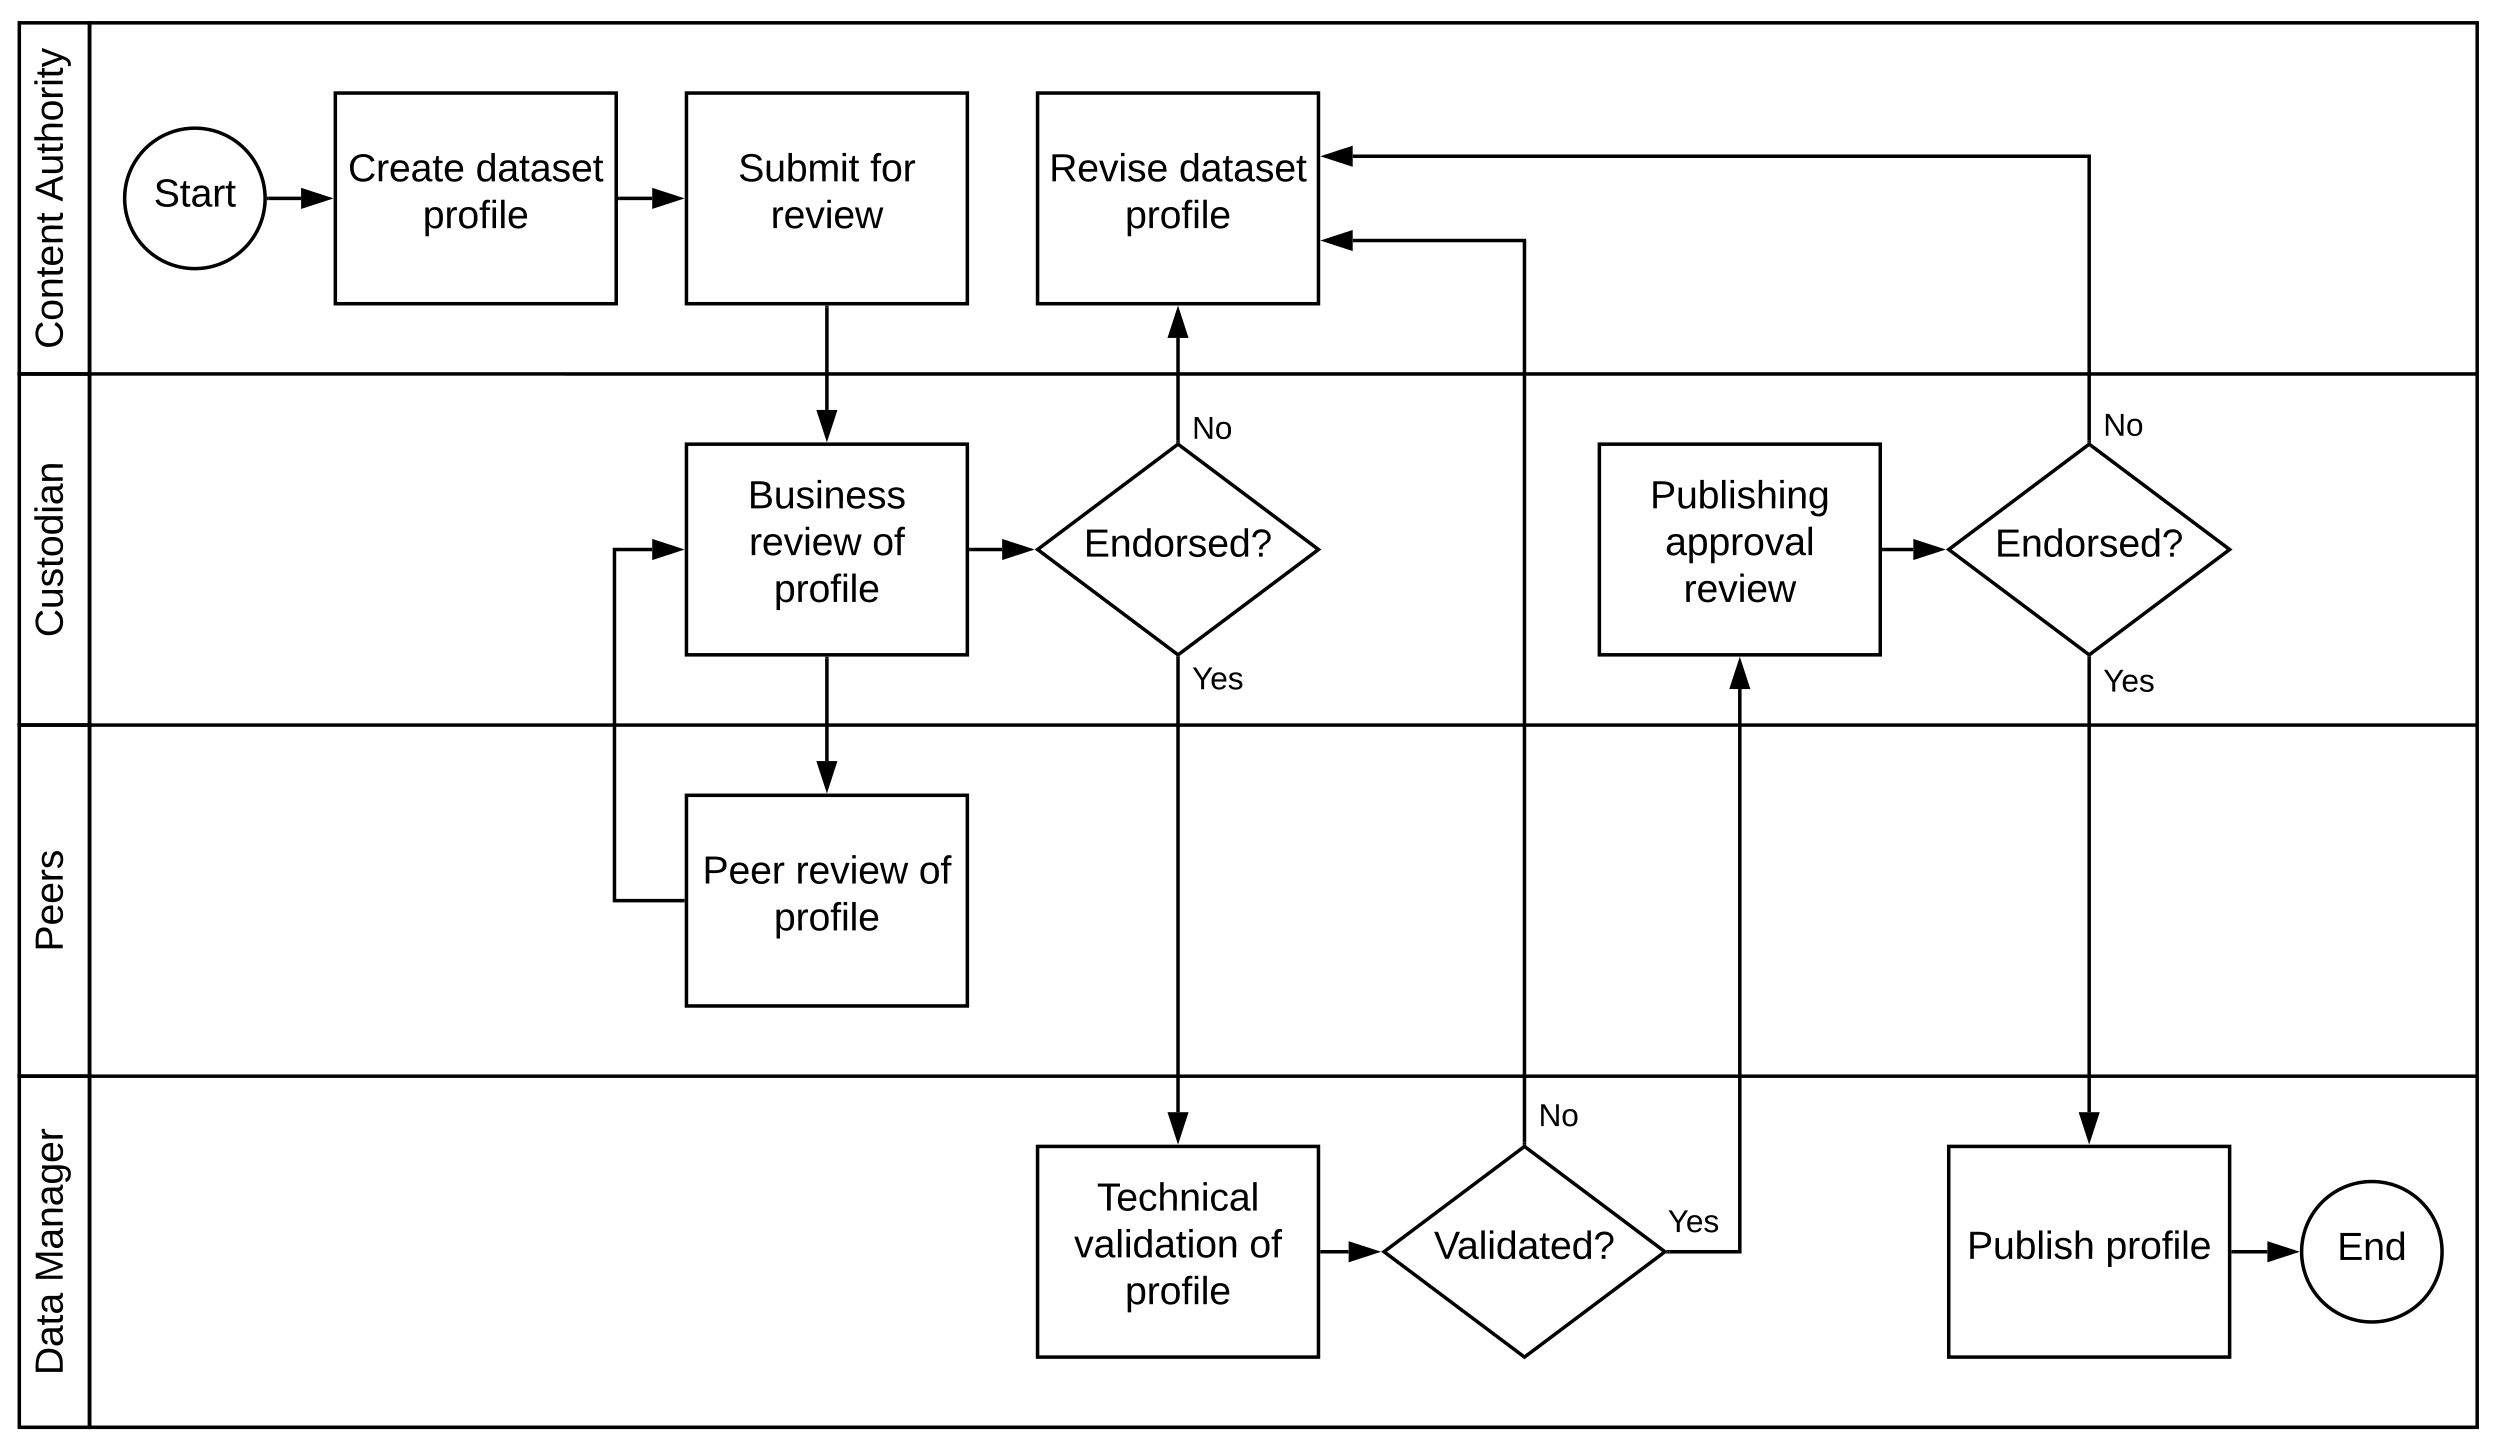 <svg xmlns="http://www.w3.org/2000/svg" xmlns:xlink="http://www.w3.org/1999/xlink" xmlns:lucid="lucid" width="1424" height="828"><g transform="translate(-9 -7)" lucid:page-tab-id="XqSMLgpjne7T"><path d="M0 0h1449.6v1025.5H0z" fill="#fff"/><path d="M60 620h1360v200H60zM60 420h1360v200H60zM60 20h1360v200H60zM60 220h1360v200H60z" stroke="#000" stroke-width="2" fill-opacity="0"/><path d="M200 60h160v120H200z" stroke="#000" stroke-width="2" fill="#fff"/><use xlink:href="#a" transform="matrix(1,0,0,1,205,65) translate(2.222 45.278)"/><use xlink:href="#b" transform="matrix(1,0,0,1,205,65) translate(74.938 45.278)"/><use xlink:href="#c" transform="matrix(1,0,0,1,205,65) translate(44.846 71.944)"/><path d="M400 260h160v120H400z" stroke="#000" stroke-width="2" fill="#fff"/><use xlink:href="#d" transform="matrix(1,0,0,1,405,265) translate(29.969 31.528)"/><use xlink:href="#e" transform="matrix(1,0,0,1,405,265) translate(30.648 58.194)"/><use xlink:href="#f" transform="matrix(1,0,0,1,405,265) translate(100.833 58.194)"/><use xlink:href="#c" transform="matrix(1,0,0,1,405,265) translate(44.846 84.861)"/><path d="M600 660h160v120H600z" stroke="#000" stroke-width="2" fill="#fff"/><use xlink:href="#g" transform="matrix(1,0,0,1,605,665) translate(28.796 31.528)"/><use xlink:href="#h" transform="matrix(1,0,0,1,605,665) translate(15.833 58.194)"/><use xlink:href="#f" transform="matrix(1,0,0,1,605,665) translate(115.648 58.194)"/><use xlink:href="#c" transform="matrix(1,0,0,1,605,665) translate(44.846 84.861)"/><path d="M400 60h160v120H400z" stroke="#000" stroke-width="2" fill="#fff"/><use xlink:href="#i" transform="matrix(1,0,0,1,405,65) translate(24.475 45.278)"/><use xlink:href="#j" transform="matrix(1,0,0,1,405,65) translate(99.66 45.278)"/><use xlink:href="#k" transform="matrix(1,0,0,1,405,65) translate(42.994 71.944)"/><path d="M160 120c0 22.1-17.9 40-40 40s-40-17.9-40-40 17.9-40 40-40 40 17.9 40 40z" stroke="#000" stroke-width="2" fill="#fff"/><use xlink:href="#l" transform="matrix(1,0,0,1,85,85) translate(11.574 39.653)"/><path d="M362 120h18.5" stroke="#000" stroke-width="2" fill="none"/><path d="M362.03 121H361v-2h1.03z"/><path d="M395.76 120l-14.26 4.64v-9.28z" stroke="#000" stroke-width="2"/><path d="M162 120h18.5" stroke="#000" stroke-width="2" fill="none"/><path d="M162.03 121h-1.1l.07-1-.03-1h1.06z"/><path d="M195.76 120l-14.26 4.64v-9.28z" stroke="#000" stroke-width="2"/><path d="M480 182v58.5" stroke="#000" stroke-width="2" fill="none"/><path d="M481 182.03h-2V181h2z"/><path d="M480 255.76l-4.64-14.26h9.28z" stroke="#000" stroke-width="2"/><path d="M680 260l80 60-80 60-80-60z" stroke="#000" stroke-width="2" fill="#fff"/><use xlink:href="#m" transform="matrix(1,0,0,1,605,265) translate(21.332 59.028)"/><path d="M562 320h17.83" stroke="#000" stroke-width="2" fill="none"/><path d="M562.03 321H561v-2h1.03z"/><path d="M595.1 320l-14.27 4.64v-9.28z" stroke="#000" stroke-width="2"/><path d="M877.34 660l80 60-80 60-80-60z" stroke="#000" stroke-width="2" fill="#fff"/><use xlink:href="#n" transform="matrix(1,0,0,1,802.344,665) translate(23.431 59.028)"/><path d="M680 382.25V640.5" stroke="#000" stroke-width="2" fill="none"/><path d="M680 381.25l1-.75v1.78h-2v-1.78z"/><path d="M680 655.76l-4.64-14.26h9.28z" stroke="#000" stroke-width="2"/><use xlink:href="#o" transform="matrix(1,0,0,1,688,385.2) translate(0 14.4)"/><path d="M762 720h15.18" stroke="#000" stroke-width="2" fill="none"/><path d="M762.03 721H761v-2h1.03z"/><path d="M792.44 720l-14.26 4.64v-9.28z" stroke="#000" stroke-width="2"/><path d="M600 60h160v120H600z" stroke="#000" stroke-width="2" fill="#fff"/><use xlink:href="#p" transform="matrix(1,0,0,1,605,65) translate(1.605 45.278)"/><use xlink:href="#b" transform="matrix(1,0,0,1,605,65) translate(75.556 45.278)"/><use xlink:href="#c" transform="matrix(1,0,0,1,605,65) translate(44.846 71.944)"/><path d="M680 257.75V199.5" stroke="#000" stroke-width="2" fill="none"/><path d="M681 259.5l-1-.75-1 .75v-1.78h2z"/><path d="M680 184.24l4.64 14.26h-9.28z" stroke="#000" stroke-width="2"/><use xlink:href="#q" transform="matrix(1,0,0,1,688,242.533) translate(0 14.4)"/><path d="M877.34 657.75V144H779.5" stroke="#000" stroke-width="2" fill="none"/><path d="M878.34 659.5l-1-.75-1 .75v-1.78h2z"/><path d="M764.24 144l14.26-4.64v9.28z" stroke="#000" stroke-width="2"/><use xlink:href="#q" transform="matrix(1,0,0,1,885.344,634.003) translate(0 14.4)"/><path d="M400 460h160v120H400z" stroke="#000" stroke-width="2" fill="#fff"/><use xlink:href="#r" transform="matrix(1,0,0,1,405,465) translate(4.136 45.278)"/><use xlink:href="#e" transform="matrix(1,0,0,1,405,465) translate(57.16 45.278)"/><use xlink:href="#f" transform="matrix(1,0,0,1,405,465) translate(127.346 45.278)"/><use xlink:href="#c" transform="matrix(1,0,0,1,405,465) translate(44.846 71.944)"/><path d="M480 382v58.5" stroke="#000" stroke-width="2" fill="none"/><path d="M481 382.03h-2V381h2z"/><path d="M480 455.76l-4.64-14.26h9.28z" stroke="#000" stroke-width="2"/><path d="M398 520h-39V320h21.5" stroke="#000" stroke-width="2" fill="none"/><path d="M399 521h-1.03v-2H399z"/><path d="M395.76 320l-14.26 4.64v-9.28z" stroke="#000" stroke-width="2"/><path d="M920 260h160v120H920z" stroke="#000" stroke-width="2" fill="#fff"/><use xlink:href="#s" transform="matrix(1,0,0,1,925,265) translate(23.858 31.528)"/><use xlink:href="#t" transform="matrix(1,0,0,1,925,265) translate(32.469 58.194)"/><use xlink:href="#k" transform="matrix(1,0,0,1,925,265) translate(42.994 84.861)"/><path d="M960 720h40V399.5" stroke="#000" stroke-width="2" fill="none"/><path d="M960.04 721h-2.36l1.33-1-1.32-1h2.36z"/><path d="M1000 384.24l4.64 14.26h-9.28z" stroke="#000" stroke-width="2"/><use xlink:href="#o" transform="matrix(1,0,0,1,958.94,694.4) translate(0 14.4)"/><path d="M1400 720c0 22.1-17.9 40-40 40s-40-17.9-40-40 17.9-40 40-40 40 17.9 40 40z" stroke="#000" stroke-width="2" fill="#fff"/><use xlink:href="#u" transform="matrix(1,0,0,1,1325,685) translate(15.247 39.653)"/><path d="M1199 260l80 60-80 60-80-60z" stroke="#000" stroke-width="2" fill="#fff"/><use xlink:href="#m" transform="matrix(1,0,0,1,1124,265) translate(21.332 59.028)"/><path d="M1082 320h16.83" stroke="#000" stroke-width="2" fill="none"/><path d="M1082.03 321H1081v-2h1.03z"/><path d="M1114.1 320l-14.27 4.64v-9.28z" stroke="#000" stroke-width="2"/><path d="M1199 382.25V640.5" stroke="#000" stroke-width="2" fill="none"/><path d="M1200 382.28h-2v-1.78l1 .75 1-.75z"/><path d="M1199 655.76l-4.64-14.26h9.28z" stroke="#000" stroke-width="2"/><use xlink:href="#o" transform="matrix(1,0,0,1,1207,386.533) translate(0 14.4)"/><path d="M1199 257.75V96H779.5" stroke="#000" stroke-width="2" fill="none"/><path d="M1200 259.5l-1-.75-1 .75v-1.78h2z"/><path d="M764.24 96l14.26-4.64v9.28z" stroke="#000" stroke-width="2"/><g><use xlink:href="#q" transform="matrix(1,0,0,1,1207,240.791) translate(0 14.4)"/></g><path d="M1119 660h160v120h-160z" stroke="#000" stroke-width="2" fill="#fff"/><g><use xlink:href="#v" transform="matrix(1,0,0,1,1124,665) translate(5.401 59.028)"/><use xlink:href="#c" transform="matrix(1,0,0,1,1124,665) translate(84.29 59.028)"/></g><path d="M1281 720h19.5" stroke="#000" stroke-width="2" fill="none"/><path d="M1281.03 721H1280v-2h1.03z"/><path d="M1315.76 720l-14.26 4.64v-9.28z" stroke="#000" stroke-width="2"/><path d="M20 620h40v200H20z" stroke="#000" stroke-width="2" fill-opacity="0"/><g><use xlink:href="#w" transform="matrix(-1.8369701987210297e-16,-1,1,-1.8369701987210297e-16,25,815) translate(24.722 19.715)"/><use xlink:href="#x" transform="matrix(-1.8369701987210297e-16,-1,1,-1.8369701987210297e-16,25,815) translate(77.747 19.715)"/></g><path d="M20 420h40v200H20z" stroke="#000" stroke-width="2" fill-opacity="0"/><g><use xlink:href="#y" transform="matrix(-1.8369701987210297e-16,-1,1,-1.8369701987210297e-16,25,615) translate(66.019 19.715)"/></g><path d="M20 20h40v200H20z" stroke="#000" stroke-width="2" fill-opacity="0"/><g><use xlink:href="#z" transform="matrix(-1.8369701987210297e-16,-1,1,-1.8369701987210297e-16,25,215) translate(9.29 19.715)"/><use xlink:href="#A" transform="matrix(-1.8369701987210297e-16,-1,1,-1.8369701987210297e-16,25,215) translate(93.179 19.715)"/></g><path d="M20 220h40v200H20z" stroke="#000" stroke-width="2" fill-opacity="0"/><g><use xlink:href="#B" transform="matrix(-1.8369701987210297e-16,-1,1,-1.8369701987210297e-16,25,415) translate(45.062 19.715)"/></g><defs><path d="M212-179c-10-28-35-45-73-45-59 0-87 40-87 99 0 60 29 101 89 101 43 0 62-24 78-52l27 14C228-24 195 4 139 4 59 4 22-46 18-125c-6-104 99-153 187-111 19 9 31 26 39 46" id="C"/><path d="M114-163C36-179 61-72 57 0H25l-1-190h30c1 12-1 29 2 39 6-27 23-49 58-41v29" id="D"/><path d="M100-194c63 0 86 42 84 106H49c0 40 14 67 53 68 26 1 43-12 49-29l28 8c-11 28-37 45-77 45C44 4 14-33 15-96c1-61 26-98 85-98zm52 81c6-60-76-77-97-28-3 7-6 17-6 28h103" id="E"/><path d="M141-36C126-15 110 5 73 4 37 3 15-17 15-53c-1-64 63-63 125-63 3-35-9-54-41-54-24 1-41 7-42 31l-33-3c5-37 33-52 76-52 45 0 72 20 72 64v82c-1 20 7 32 28 27v20c-31 9-61-2-59-35zM48-53c0 20 12 33 32 33 41-3 63-29 60-74-43 2-92-5-92 41" id="F"/><path d="M59-47c-2 24 18 29 38 22v24C64 9 27 4 27-40v-127H5v-23h24l9-43h21v43h35v23H59v120" id="G"/><g id="a"><use transform="matrix(0.062,0,0,0.062,0,0)" xlink:href="#C"/><use transform="matrix(0.062,0,0,0.062,15.988,0)" xlink:href="#D"/><use transform="matrix(0.062,0,0,0.062,23.333,0)" xlink:href="#E"/><use transform="matrix(0.062,0,0,0.062,35.679,0)" xlink:href="#F"/><use transform="matrix(0.062,0,0,0.062,48.025,0)" xlink:href="#G"/><use transform="matrix(0.062,0,0,0.062,54.198,0)" xlink:href="#E"/></g><path d="M85-194c31 0 48 13 60 33l-1-100h32l1 261h-30c-2-10 0-23-3-31C134-8 116 4 85 4 32 4 16-35 15-94c0-66 23-100 70-100zm9 24c-40 0-46 34-46 75 0 40 6 74 45 74 42 0 51-32 51-76 0-42-9-74-50-73" id="H"/><path d="M135-143c-3-34-86-38-87 0 15 53 115 12 119 90S17 21 10-45l28-5c4 36 97 45 98 0-10-56-113-15-118-90-4-57 82-63 122-42 12 7 21 19 24 35" id="I"/><g id="b"><use transform="matrix(0.062,0,0,0.062,0,0)" xlink:href="#H"/><use transform="matrix(0.062,0,0,0.062,12.346,0)" xlink:href="#F"/><use transform="matrix(0.062,0,0,0.062,24.691,0)" xlink:href="#G"/><use transform="matrix(0.062,0,0,0.062,30.864,0)" xlink:href="#F"/><use transform="matrix(0.062,0,0,0.062,43.21,0)" xlink:href="#I"/><use transform="matrix(0.062,0,0,0.062,54.321,0)" xlink:href="#E"/><use transform="matrix(0.062,0,0,0.062,66.667,0)" xlink:href="#G"/></g><path d="M115-194c55 1 70 41 70 98S169 2 115 4C84 4 66-9 55-30l1 105H24l-1-265h31l2 30c10-21 28-34 59-34zm-8 174c40 0 45-34 45-75s-6-73-45-74c-42 0-51 32-51 76 0 43 10 73 51 73" id="J"/><path d="M100-194c62-1 85 37 85 99 1 63-27 99-86 99S16-35 15-95c0-66 28-99 85-99zM99-20c44 1 53-31 53-75 0-43-8-75-51-75s-53 32-53 75 10 74 51 75" id="K"/><path d="M101-234c-31-9-42 10-38 44h38v23H63V0H32v-167H5v-23h27c-7-52 17-82 69-68v24" id="L"/><path d="M24-231v-30h32v30H24zM24 0v-190h32V0H24" id="M"/><path d="M24 0v-261h32V0H24" id="N"/><g id="c"><use transform="matrix(0.062,0,0,0.062,0,0)" xlink:href="#J"/><use transform="matrix(0.062,0,0,0.062,12.346,0)" xlink:href="#D"/><use transform="matrix(0.062,0,0,0.062,19.691,0)" xlink:href="#K"/><use transform="matrix(0.062,0,0,0.062,32.037,0)" xlink:href="#L"/><use transform="matrix(0.062,0,0,0.062,38.21,0)" xlink:href="#M"/><use transform="matrix(0.062,0,0,0.062,43.086,0)" xlink:href="#N"/><use transform="matrix(0.062,0,0,0.062,47.963,0)" xlink:href="#E"/></g><path d="M160-131c35 5 61 23 61 61C221 17 115-2 30 0v-248c76 3 177-17 177 60 0 33-19 50-47 57zm-97-11c50-1 110 9 110-42 0-47-63-36-110-37v79zm0 115c55-2 124 14 124-45 0-56-70-42-124-44v89" id="O"/><path d="M84 4C-5 8 30-112 23-190h32v120c0 31 7 50 39 49 72-2 45-101 50-169h31l1 190h-30c-1-10 1-25-2-33-11 22-28 36-60 37" id="P"/><path d="M117-194c89-4 53 116 60 194h-32v-121c0-31-8-49-39-48C34-167 62-67 57 0H25l-1-190h30c1 10-1 24 2 32 11-22 29-35 61-36" id="Q"/><g id="d"><use transform="matrix(0.062,0,0,0.062,0,0)" xlink:href="#O"/><use transform="matrix(0.062,0,0,0.062,14.815,0)" xlink:href="#P"/><use transform="matrix(0.062,0,0,0.062,27.16,0)" xlink:href="#I"/><use transform="matrix(0.062,0,0,0.062,38.272,0)" xlink:href="#M"/><use transform="matrix(0.062,0,0,0.062,43.148,0)" xlink:href="#Q"/><use transform="matrix(0.062,0,0,0.062,55.494,0)" xlink:href="#E"/><use transform="matrix(0.062,0,0,0.062,67.84,0)" xlink:href="#I"/><use transform="matrix(0.062,0,0,0.062,78.951,0)" xlink:href="#I"/></g><path d="M108 0H70L1-190h34L89-25l56-165h34" id="R"/><path d="M206 0h-36l-40-164L89 0H53L-1-190h32L70-26l43-164h34l41 164 42-164h31" id="S"/><g id="e"><use transform="matrix(0.062,0,0,0.062,0,0)" xlink:href="#D"/><use transform="matrix(0.062,0,0,0.062,7.346,0)" xlink:href="#E"/><use transform="matrix(0.062,0,0,0.062,19.691,0)" xlink:href="#R"/><use transform="matrix(0.062,0,0,0.062,30.802,0)" xlink:href="#M"/><use transform="matrix(0.062,0,0,0.062,35.679,0)" xlink:href="#E"/><use transform="matrix(0.062,0,0,0.062,48.025,0)" xlink:href="#S"/></g><g id="f"><use transform="matrix(0.062,0,0,0.062,0,0)" xlink:href="#K"/><use transform="matrix(0.062,0,0,0.062,12.346,0)" xlink:href="#L"/></g><path d="M127-220V0H93v-220H8v-28h204v28h-85" id="T"/><path d="M96-169c-40 0-48 33-48 73s9 75 48 75c24 0 41-14 43-38l32 2c-6 37-31 61-74 61-59 0-76-41-82-99-10-93 101-131 147-64 4 7 5 14 7 22l-32 3c-4-21-16-35-41-35" id="U"/><path d="M106-169C34-169 62-67 57 0H25v-261h32l-1 103c12-21 28-36 61-36 89 0 53 116 60 194h-32v-121c2-32-8-49-39-48" id="V"/><g id="g"><use transform="matrix(0.062,0,0,0.062,0,0)" xlink:href="#T"/><use transform="matrix(0.062,0,0,0.062,11.049,0)" xlink:href="#E"/><use transform="matrix(0.062,0,0,0.062,23.395,0)" xlink:href="#U"/><use transform="matrix(0.062,0,0,0.062,34.506,0)" xlink:href="#V"/><use transform="matrix(0.062,0,0,0.062,46.852,0)" xlink:href="#Q"/><use transform="matrix(0.062,0,0,0.062,59.198,0)" xlink:href="#M"/><use transform="matrix(0.062,0,0,0.062,64.074,0)" xlink:href="#U"/><use transform="matrix(0.062,0,0,0.062,75.185,0)" xlink:href="#F"/><use transform="matrix(0.062,0,0,0.062,87.531,0)" xlink:href="#N"/></g><g id="h"><use transform="matrix(0.062,0,0,0.062,0,0)" xlink:href="#R"/><use transform="matrix(0.062,0,0,0.062,11.111,0)" xlink:href="#F"/><use transform="matrix(0.062,0,0,0.062,23.457,0)" xlink:href="#N"/><use transform="matrix(0.062,0,0,0.062,28.333,0)" xlink:href="#M"/><use transform="matrix(0.062,0,0,0.062,33.21,0)" xlink:href="#H"/><use transform="matrix(0.062,0,0,0.062,45.556,0)" xlink:href="#F"/><use transform="matrix(0.062,0,0,0.062,57.901,0)" xlink:href="#G"/><use transform="matrix(0.062,0,0,0.062,64.074,0)" xlink:href="#M"/><use transform="matrix(0.062,0,0,0.062,68.951,0)" xlink:href="#K"/><use transform="matrix(0.062,0,0,0.062,81.296,0)" xlink:href="#Q"/></g><path d="M185-189c-5-48-123-54-124 2 14 75 158 14 163 119 3 78-121 87-175 55-17-10-28-26-33-46l33-7c5 56 141 63 141-1 0-78-155-14-162-118-5-82 145-84 179-34 5 7 8 16 11 25" id="W"/><path d="M115-194c53 0 69 39 70 98 0 66-23 100-70 100C84 3 66-7 56-30L54 0H23l1-261h32v101c10-23 28-34 59-34zm-8 174c40 0 45-34 45-75 0-40-5-75-45-74-42 0-51 32-51 76 0 43 10 73 51 73" id="X"/><path d="M210-169c-67 3-38 105-44 169h-31v-121c0-29-5-50-35-48C34-165 62-65 56 0H25l-1-190h30c1 10-1 24 2 32 10-44 99-50 107 0 11-21 27-35 58-36 85-2 47 119 55 194h-31v-121c0-29-5-49-35-48" id="Y"/><g id="i"><use transform="matrix(0.062,0,0,0.062,0,0)" xlink:href="#W"/><use transform="matrix(0.062,0,0,0.062,14.815,0)" xlink:href="#P"/><use transform="matrix(0.062,0,0,0.062,27.16,0)" xlink:href="#X"/><use transform="matrix(0.062,0,0,0.062,39.506,0)" xlink:href="#Y"/><use transform="matrix(0.062,0,0,0.062,57.963,0)" xlink:href="#M"/><use transform="matrix(0.062,0,0,0.062,62.84,0)" xlink:href="#G"/></g><g id="j"><use transform="matrix(0.062,0,0,0.062,0,0)" xlink:href="#L"/><use transform="matrix(0.062,0,0,0.062,6.173,0)" xlink:href="#K"/><use transform="matrix(0.062,0,0,0.062,18.519,0)" xlink:href="#D"/></g><g id="k"><use transform="matrix(0.062,0,0,0.062,0,0)" xlink:href="#D"/><use transform="matrix(0.062,0,0,0.062,7.346,0)" xlink:href="#E"/><use transform="matrix(0.062,0,0,0.062,19.691,0)" xlink:href="#R"/><use transform="matrix(0.062,0,0,0.062,30.802,0)" xlink:href="#M"/><use transform="matrix(0.062,0,0,0.062,35.679,0)" xlink:href="#E"/><use transform="matrix(0.062,0,0,0.062,48.025,0)" xlink:href="#S"/></g><g id="l"><use transform="matrix(0.062,0,0,0.062,0,0)" xlink:href="#W"/><use transform="matrix(0.062,0,0,0.062,14.815,0)" xlink:href="#G"/><use transform="matrix(0.062,0,0,0.062,20.988,0)" xlink:href="#F"/><use transform="matrix(0.062,0,0,0.062,33.333,0)" xlink:href="#D"/><use transform="matrix(0.062,0,0,0.062,40.679,0)" xlink:href="#G"/></g><path d="M30 0v-248h187v28H63v79h144v27H63v87h162V0H30" id="Z"/><path d="M103-251c84 0 111 97 45 133-19 10-37 24-39 52H78c0-63 77-55 77-114 0-30-21-42-52-43-32 0-53 17-56 46l-32-2c7-45 34-72 88-72zM77 0v-35h34V0H77" id="aa"/><g id="m"><use transform="matrix(0.062,0,0,0.062,0,0)" xlink:href="#Z"/><use transform="matrix(0.062,0,0,0.062,14.815,0)" xlink:href="#Q"/><use transform="matrix(0.062,0,0,0.062,27.16,0)" xlink:href="#H"/><use transform="matrix(0.062,0,0,0.062,39.506,0)" xlink:href="#K"/><use transform="matrix(0.062,0,0,0.062,51.852,0)" xlink:href="#D"/><use transform="matrix(0.062,0,0,0.062,59.198,0)" xlink:href="#I"/><use transform="matrix(0.062,0,0,0.062,70.309,0)" xlink:href="#E"/><use transform="matrix(0.062,0,0,0.062,82.654,0)" xlink:href="#H"/><use transform="matrix(0.062,0,0,0.062,95,0)" xlink:href="#aa"/></g><path d="M137 0h-34L2-248h35l83 218 83-218h36" id="ab"/><g id="n"><use transform="matrix(0.062,0,0,0.062,0,0)" xlink:href="#ab"/><use transform="matrix(0.062,0,0,0.062,13.148,0)" xlink:href="#F"/><use transform="matrix(0.062,0,0,0.062,25.494,0)" xlink:href="#N"/><use transform="matrix(0.062,0,0,0.062,30.37,0)" xlink:href="#M"/><use transform="matrix(0.062,0,0,0.062,35.247,0)" xlink:href="#H"/><use transform="matrix(0.062,0,0,0.062,47.593,0)" xlink:href="#F"/><use transform="matrix(0.062,0,0,0.062,59.938,0)" xlink:href="#G"/><use transform="matrix(0.062,0,0,0.062,66.111,0)" xlink:href="#E"/><use transform="matrix(0.062,0,0,0.062,78.457,0)" xlink:href="#H"/><use transform="matrix(0.062,0,0,0.062,90.802,0)" xlink:href="#aa"/></g><path d="M137-103V0h-34v-103L8-248h37l75 118 75-118h37" id="ac"/><g id="o"><use transform="matrix(0.05,0,0,0.05,0,0)" xlink:href="#ac"/><use transform="matrix(0.05,0,0,0.05,10.35,0)" xlink:href="#E"/><use transform="matrix(0.05,0,0,0.05,20.35,0)" xlink:href="#I"/></g><path d="M233-177c-1 41-23 64-60 70L243 0h-38l-65-103H63V0H30v-248c88 3 205-21 203 71zM63-129c60-2 137 13 137-47 0-61-80-42-137-45v92" id="ad"/><g id="p"><use transform="matrix(0.062,0,0,0.062,0,0)" xlink:href="#ad"/><use transform="matrix(0.062,0,0,0.062,15.988,0)" xlink:href="#E"/><use transform="matrix(0.062,0,0,0.062,28.333,0)" xlink:href="#R"/><use transform="matrix(0.062,0,0,0.062,39.444,0)" xlink:href="#M"/><use transform="matrix(0.062,0,0,0.062,44.321,0)" xlink:href="#I"/><use transform="matrix(0.062,0,0,0.062,55.432,0)" xlink:href="#E"/></g><path d="M190 0L58-211 59 0H30v-248h39L202-35l-2-213h31V0h-41" id="ae"/><g id="q"><use transform="matrix(0.05,0,0,0.05,0,0)" xlink:href="#ae"/><use transform="matrix(0.05,0,0,0.05,12.95,0)" xlink:href="#K"/></g><path d="M30-248c87 1 191-15 191 75 0 78-77 80-158 76V0H30v-248zm33 125c57 0 124 11 124-50 0-59-68-47-124-48v98" id="af"/><g id="r"><use transform="matrix(0.062,0,0,0.062,0,0)" xlink:href="#af"/><use transform="matrix(0.062,0,0,0.062,14.815,0)" xlink:href="#E"/><use transform="matrix(0.062,0,0,0.062,27.16,0)" xlink:href="#E"/><use transform="matrix(0.062,0,0,0.062,39.506,0)" xlink:href="#D"/></g><path d="M177-190C167-65 218 103 67 71c-23-6-38-20-44-43l32-5c15 47 100 32 89-28v-30C133-14 115 1 83 1 29 1 15-40 15-95c0-56 16-97 71-98 29-1 48 16 59 35 1-10 0-23 2-32h30zM94-22c36 0 50-32 50-73 0-42-14-75-50-75-39 0-46 34-46 75s6 73 46 73" id="ag"/><g id="s"><use transform="matrix(0.062,0,0,0.062,0,0)" xlink:href="#af"/><use transform="matrix(0.062,0,0,0.062,14.815,0)" xlink:href="#P"/><use transform="matrix(0.062,0,0,0.062,27.16,0)" xlink:href="#X"/><use transform="matrix(0.062,0,0,0.062,39.506,0)" xlink:href="#N"/><use transform="matrix(0.062,0,0,0.062,44.383,0)" xlink:href="#M"/><use transform="matrix(0.062,0,0,0.062,49.259,0)" xlink:href="#I"/><use transform="matrix(0.062,0,0,0.062,60.37,0)" xlink:href="#V"/><use transform="matrix(0.062,0,0,0.062,72.716,0)" xlink:href="#M"/><use transform="matrix(0.062,0,0,0.062,77.593,0)" xlink:href="#Q"/><use transform="matrix(0.062,0,0,0.062,89.938,0)" xlink:href="#ag"/></g><g id="t"><use transform="matrix(0.062,0,0,0.062,0,0)" xlink:href="#F"/><use transform="matrix(0.062,0,0,0.062,12.346,0)" xlink:href="#J"/><use transform="matrix(0.062,0,0,0.062,24.691,0)" xlink:href="#J"/><use transform="matrix(0.062,0,0,0.062,37.037,0)" xlink:href="#D"/><use transform="matrix(0.062,0,0,0.062,44.383,0)" xlink:href="#K"/><use transform="matrix(0.062,0,0,0.062,56.728,0)" xlink:href="#R"/><use transform="matrix(0.062,0,0,0.062,67.84,0)" xlink:href="#F"/><use transform="matrix(0.062,0,0,0.062,80.185,0)" xlink:href="#N"/></g><g id="u"><use transform="matrix(0.062,0,0,0.062,0,0)" xlink:href="#Z"/><use transform="matrix(0.062,0,0,0.062,14.815,0)" xlink:href="#Q"/><use transform="matrix(0.062,0,0,0.062,27.16,0)" xlink:href="#H"/></g><g id="v"><use transform="matrix(0.062,0,0,0.062,0,0)" xlink:href="#af"/><use transform="matrix(0.062,0,0,0.062,14.815,0)" xlink:href="#P"/><use transform="matrix(0.062,0,0,0.062,27.16,0)" xlink:href="#X"/><use transform="matrix(0.062,0,0,0.062,39.506,0)" xlink:href="#N"/><use transform="matrix(0.062,0,0,0.062,44.383,0)" xlink:href="#M"/><use transform="matrix(0.062,0,0,0.062,49.259,0)" xlink:href="#I"/><use transform="matrix(0.062,0,0,0.062,60.37,0)" xlink:href="#V"/></g><path d="M30-248c118-7 216 8 213 122C240-48 200 0 122 0H30v-248zM63-27c89 8 146-16 146-99s-60-101-146-95v194" id="ah"/><g id="w"><use transform="matrix(0.062,0,0,0.062,0,0)" xlink:href="#ah"/><use transform="matrix(0.062,0,0,0.062,15.988,0)" xlink:href="#F"/><use transform="matrix(0.062,0,0,0.062,28.333,0)" xlink:href="#G"/><use transform="matrix(0.062,0,0,0.062,34.506,0)" xlink:href="#F"/></g><path d="M240 0l2-218c-23 76-54 145-80 218h-23L58-218 59 0H30v-248h44l77 211c21-75 51-140 76-211h43V0h-30" id="ai"/><g id="x"><use transform="matrix(0.062,0,0,0.062,0,0)" xlink:href="#ai"/><use transform="matrix(0.062,0,0,0.062,18.457,0)" xlink:href="#F"/><use transform="matrix(0.062,0,0,0.062,30.802,0)" xlink:href="#Q"/><use transform="matrix(0.062,0,0,0.062,43.148,0)" xlink:href="#F"/><use transform="matrix(0.062,0,0,0.062,55.494,0)" xlink:href="#ag"/><use transform="matrix(0.062,0,0,0.062,67.84,0)" xlink:href="#E"/><use transform="matrix(0.062,0,0,0.062,80.185,0)" xlink:href="#D"/></g><g id="y"><use transform="matrix(0.062,0,0,0.062,0,0)" xlink:href="#af"/><use transform="matrix(0.062,0,0,0.062,14.815,0)" xlink:href="#E"/><use transform="matrix(0.062,0,0,0.062,27.16,0)" xlink:href="#E"/><use transform="matrix(0.062,0,0,0.062,39.506,0)" xlink:href="#D"/><use transform="matrix(0.062,0,0,0.062,46.852,0)" xlink:href="#I"/></g><g id="z"><use transform="matrix(0.062,0,0,0.062,0,0)" xlink:href="#C"/><use transform="matrix(0.062,0,0,0.062,15.988,0)" xlink:href="#K"/><use transform="matrix(0.062,0,0,0.062,28.333,0)" xlink:href="#Q"/><use transform="matrix(0.062,0,0,0.062,40.679,0)" xlink:href="#G"/><use transform="matrix(0.062,0,0,0.062,46.852,0)" xlink:href="#E"/><use transform="matrix(0.062,0,0,0.062,59.198,0)" xlink:href="#Q"/><use transform="matrix(0.062,0,0,0.062,71.543,0)" xlink:href="#G"/></g><path d="M205 0l-28-72H64L36 0H1l101-248h38L239 0h-34zm-38-99l-47-123c-12 45-31 82-46 123h93" id="aj"/><path d="M179-190L93 31C79 59 56 82 12 73V49c39 6 53-20 64-50L1-190h34L92-34l54-156h33" id="ak"/><g id="A"><use transform="matrix(0.062,0,0,0.062,0,0)" xlink:href="#aj"/><use transform="matrix(0.062,0,0,0.062,14.815,0)" xlink:href="#P"/><use transform="matrix(0.062,0,0,0.062,27.16,0)" xlink:href="#G"/><use transform="matrix(0.062,0,0,0.062,33.333,0)" xlink:href="#V"/><use transform="matrix(0.062,0,0,0.062,45.679,0)" xlink:href="#K"/><use transform="matrix(0.062,0,0,0.062,58.025,0)" xlink:href="#D"/><use transform="matrix(0.062,0,0,0.062,65.37,0)" xlink:href="#M"/><use transform="matrix(0.062,0,0,0.062,70.247,0)" xlink:href="#G"/><use transform="matrix(0.062,0,0,0.062,76.42,0)" xlink:href="#ak"/></g><g id="B"><use transform="matrix(0.062,0,0,0.062,0,0)" xlink:href="#C"/><use transform="matrix(0.062,0,0,0.062,15.988,0)" xlink:href="#P"/><use transform="matrix(0.062,0,0,0.062,28.333,0)" xlink:href="#I"/><use transform="matrix(0.062,0,0,0.062,39.444,0)" xlink:href="#G"/><use transform="matrix(0.062,0,0,0.062,45.617,0)" xlink:href="#K"/><use transform="matrix(0.062,0,0,0.062,57.963,0)" xlink:href="#H"/><use transform="matrix(0.062,0,0,0.062,70.309,0)" xlink:href="#M"/><use transform="matrix(0.062,0,0,0.062,75.185,0)" xlink:href="#F"/><use transform="matrix(0.062,0,0,0.062,87.531,0)" xlink:href="#Q"/></g></defs></g></svg>